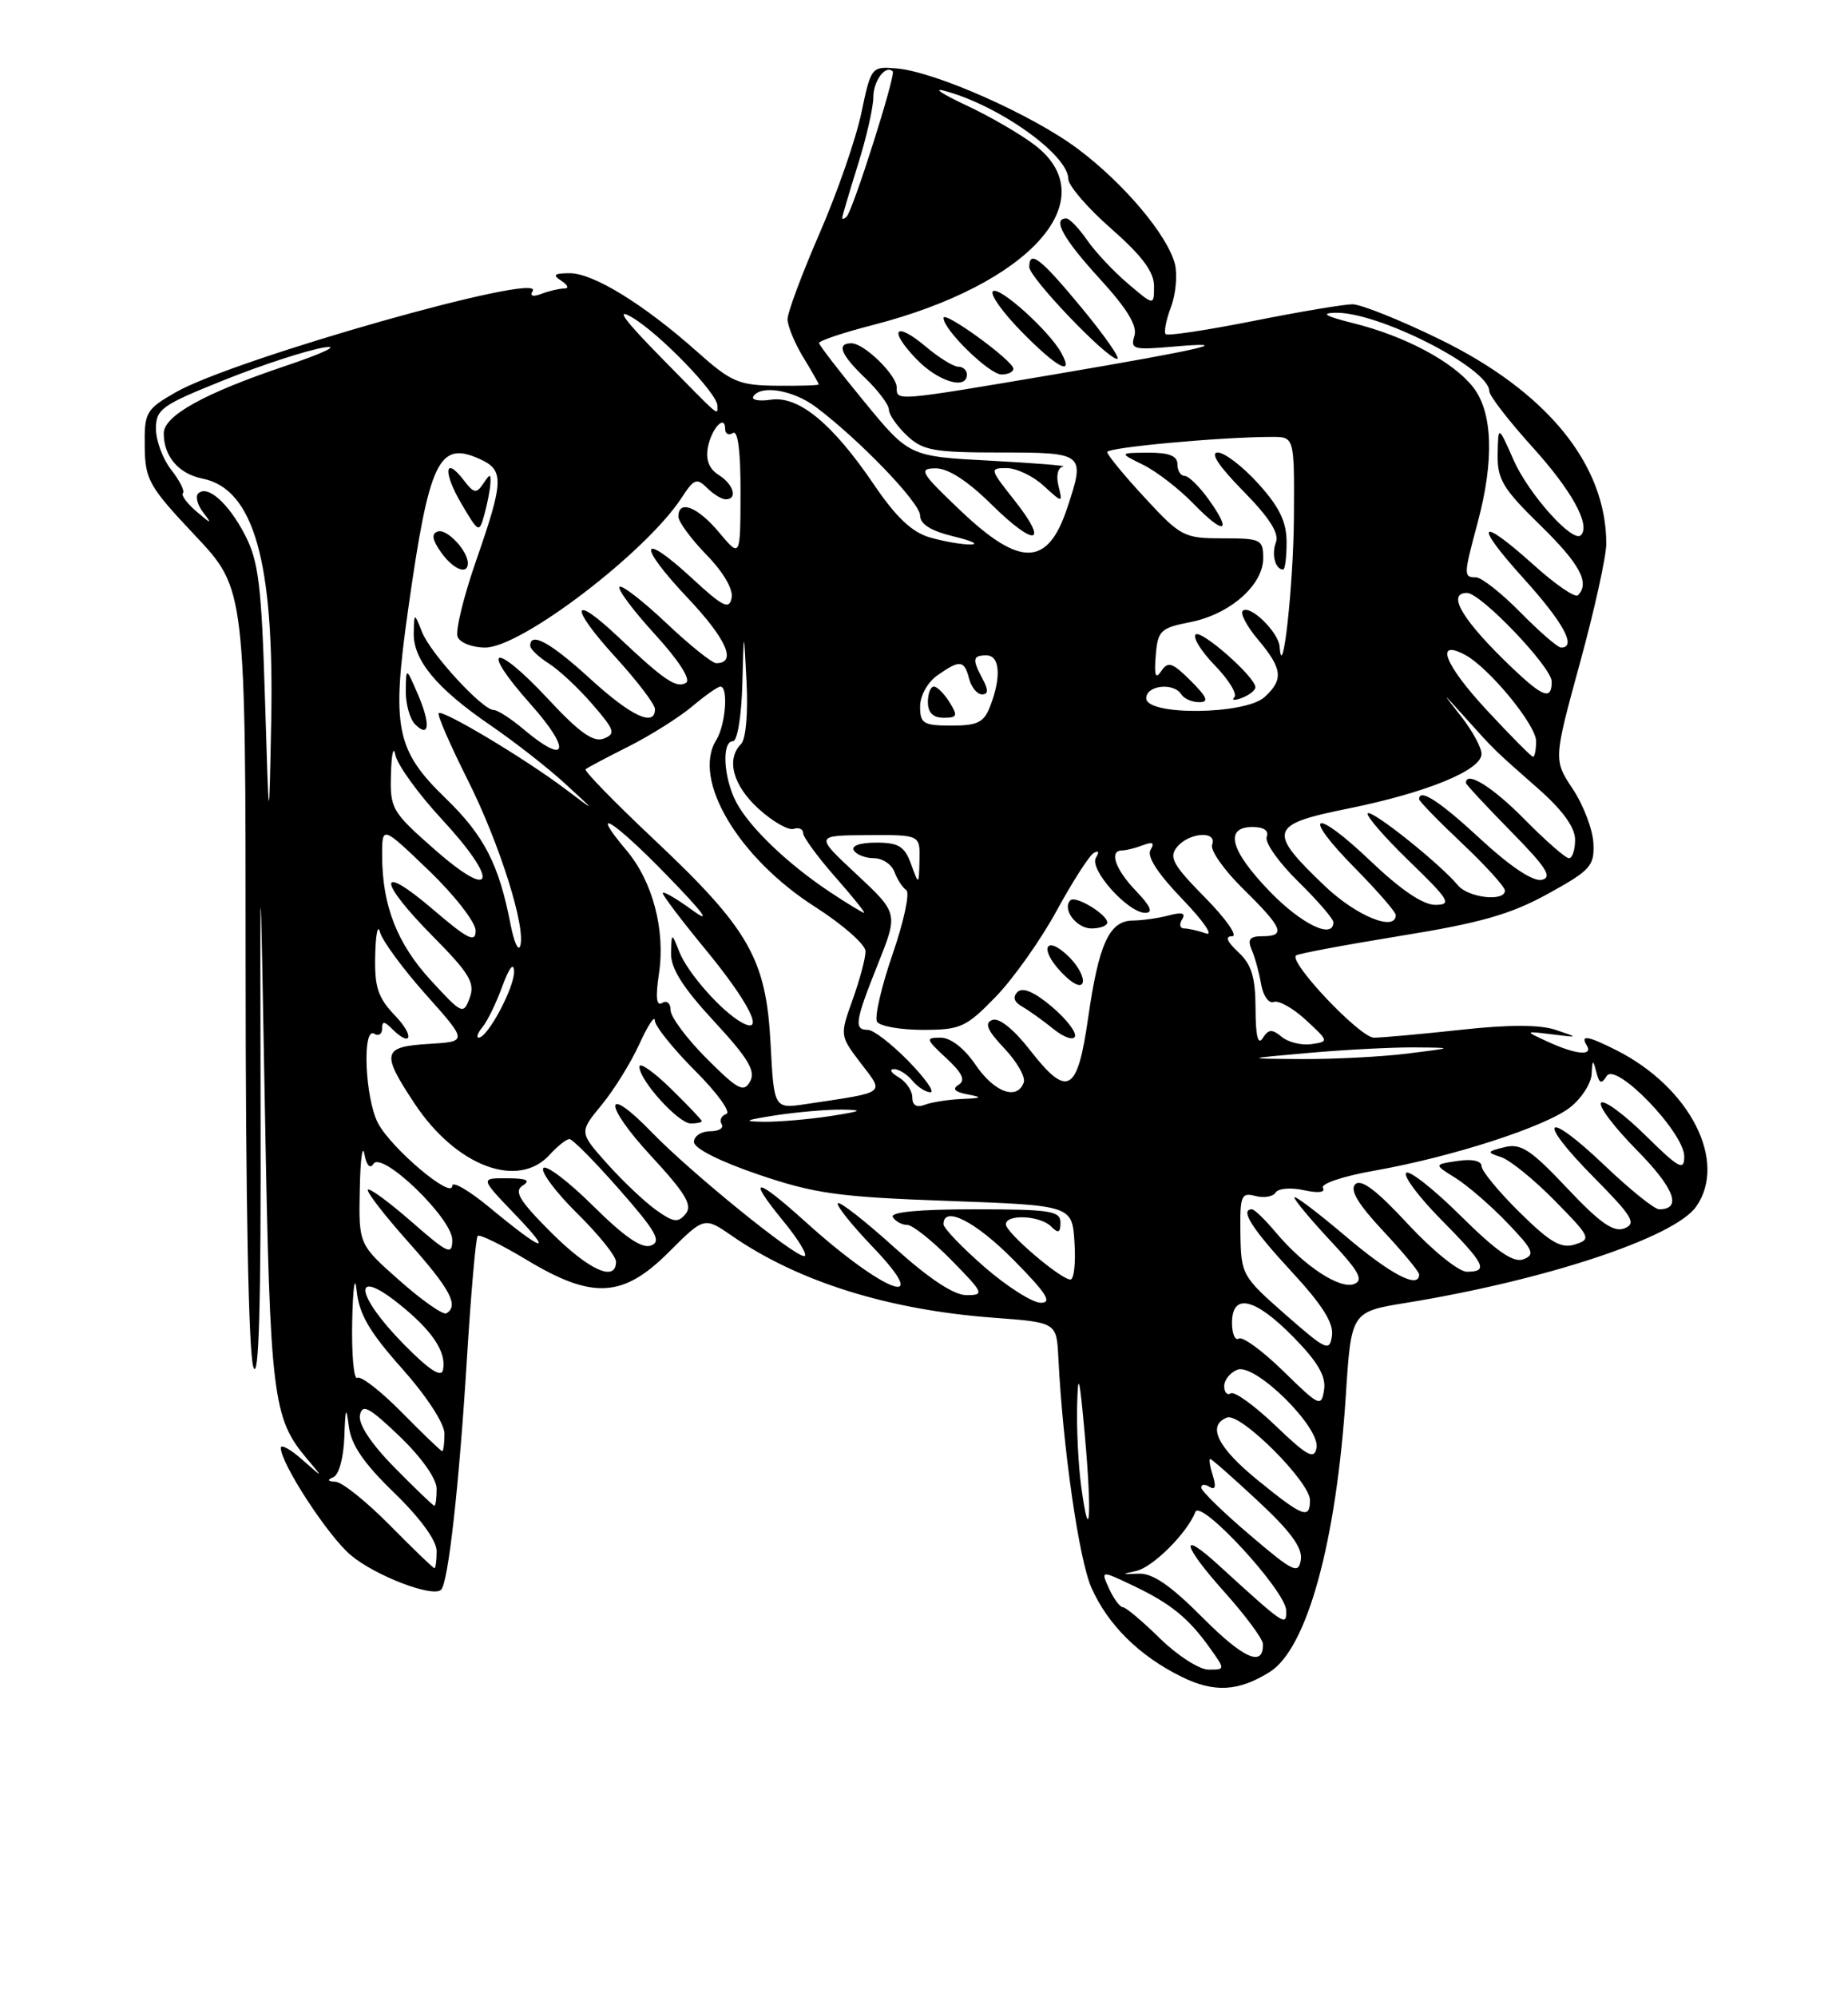 <?xml version="1.0" encoding="UTF-8" standalone="no"?>
<!DOCTYPE svg PUBLIC "-//W3C//DTD SVG 1.1//EN" "http://www.w3.org/Graphics/SVG/1.1/DTD/svg11.dtd" >
<svg xmlns="http://www.w3.org/2000/svg" xmlns:xlink="http://www.w3.org/1999/xlink" version="1.1" viewBox="0 0 237 256">
 <g >
 <path fill="currentColor"
d=" M 162.84 214.30 C 167.63 211.30 171.38 197.65 172.60 178.82 C 173.29 168.13 173.29 168.13 180.39 166.98 C 198.26 164.07 214.77 158.60 217.53 154.65 C 221.59 148.86 216.74 139.38 207.30 134.61 C 203.61 132.75 202.63 132.59 203.50 134.00 C 204.36 135.39 202.07 135.17 198.50 133.52 C 195.50 132.14 195.50 132.14 199.00 132.57 C 202.50 133.00 202.50 133.00 199.50 132.00 C 197.49 131.32 193.46 131.32 187.29 132.00 C 182.22 132.55 177.23 133.00 176.20 133.00 C 174.43 133.00 165.29 123.37 166.20 122.47 C 166.42 122.24 172.44 121.12 179.56 119.96 C 189.86 118.30 193.72 117.20 198.50 114.57 C 203.99 111.55 204.49 110.99 204.35 108.08 C 204.26 106.32 203.08 103.20 201.71 101.14 C 199.23 97.39 199.23 97.39 202.61 85.02 C 204.48 78.21 206.00 71.32 206.00 69.69 C 206.00 59.51 198.36 50.17 184.56 43.45 C 179.53 41.00 174.53 39.00 173.45 39.00 C 172.38 39.00 166.65 39.96 160.73 41.14 C 154.80 42.32 149.75 43.08 149.50 42.83 C 149.24 42.58 149.55 41.01 150.17 39.36 C 150.79 37.71 151.02 35.23 150.68 33.85 C 149.75 30.17 144.18 23.55 138.28 19.12 C 132.47 14.75 119.92 9.18 114.98 8.77 C 111.76 8.50 111.71 8.56 110.46 14.50 C 109.77 17.80 107.36 24.74 105.10 29.92 C 102.85 35.10 101.00 40.05 101.00 40.92 C 101.01 41.79 101.91 43.97 103.00 45.77 C 104.10 47.57 105.00 49.15 105.00 49.27 C 105.00 49.40 102.58 49.47 99.62 49.44 C 94.73 49.39 93.80 48.99 89.37 45.05 C 82.57 39.00 76.07 35.00 73.05 35.02 C 71.04 35.03 70.82 35.23 72.00 36.00 C 72.86 36.56 73.00 36.98 72.33 36.98 C 71.69 36.99 70.38 37.30 69.42 37.67 C 68.34 38.08 67.91 37.95 68.31 37.31 C 69.93 34.68 29.93 46.02 22.50 50.30 C 18.72 52.47 18.50 52.86 18.56 57.22 C 18.61 61.50 19.09 62.35 25.06 68.68 C 31.50 75.52 31.50 75.52 31.50 124.01 C 31.50 153.84 31.88 173.55 32.50 175.24 C 33.20 177.15 33.48 167.31 33.42 142.74 C 33.35 107.50 33.35 107.50 33.98 142.50 C 34.64 179.14 34.95 181.75 39.39 187.00 C 41.50 189.50 41.50 189.50 38.75 187.08 C 37.24 185.74 36.00 185.07 36.01 185.58 C 36.03 187.62 42.08 196.89 44.99 199.33 C 48.12 201.97 55.53 204.80 56.57 203.76 C 57.49 202.84 58.87 190.51 59.88 174.17 C 60.40 165.74 61.02 158.65 61.26 158.41 C 61.50 158.16 64.33 159.55 67.54 161.48 C 76.00 166.58 79.90 166.36 85.79 160.47 C 90.32 155.95 90.32 155.95 93.91 158.43 C 102.41 164.29 113.95 167.90 127.47 168.90 C 135.50 169.50 135.50 169.50 135.73 174.00 C 136.31 185.61 138.37 199.88 139.97 203.50 C 142.08 208.26 146.11 212.25 151.54 214.92 C 155.72 216.98 158.82 216.81 162.84 214.30 Z  M 148.76 210.00 C 146.52 207.80 144.38 206.00 144.00 206.00 C 143.63 206.00 142.84 204.93 142.24 203.63 C 141.16 201.26 141.16 201.26 145.33 203.24 C 150.14 205.53 152.43 207.39 155.18 211.25 C 157.14 214.00 157.14 214.00 154.99 214.00 C 153.81 214.00 151.01 212.20 148.76 210.00 Z  M 154.25 207.35 C 150.10 203.18 147.80 201.61 146.00 201.70 C 143.82 201.81 143.78 201.77 145.72 201.35 C 147.84 200.89 152.27 196.48 153.30 193.79 C 153.97 192.05 164.89 203.90 164.95 206.42 C 165.00 208.52 164.82 208.40 156.26 200.59 C 151.17 195.94 151.62 198.01 157.01 204.03 C 159.71 207.04 161.93 210.04 161.96 210.69 C 162.07 213.75 159.52 212.64 154.25 207.35 Z  M 160.31 196.76 C 156.91 193.87 154.10 191.14 154.06 190.69 C 154.03 190.25 154.50 190.19 155.11 190.57 C 155.85 191.03 155.99 190.56 155.54 189.13 C 155.17 187.96 155.02 187.00 155.21 187.00 C 155.39 187.00 158.16 189.43 161.35 192.41 C 165.52 196.28 167.07 198.41 166.83 199.92 C 166.53 201.81 165.86 201.49 160.31 196.76 Z  M 50.00 195.50 C 47.01 192.47 43.88 189.96 43.03 189.92 C 42.01 189.87 41.91 189.68 42.75 189.34 C 43.46 189.05 44.07 186.83 44.16 184.17 C 44.29 180.43 44.40 180.16 44.73 182.79 C 45.02 185.18 46.63 187.54 50.57 191.35 C 53.89 194.57 56.00 197.46 56.00 198.81 C 56.00 200.01 55.87 201.00 55.72 201.00 C 55.56 201.00 52.99 198.53 50.00 195.50 Z  M 138.67 190.60 C 138.30 187.92 138.06 183.20 138.14 180.11 C 138.25 175.63 138.45 176.41 139.13 184.00 C 140.05 194.28 139.75 198.52 138.67 190.60 Z  M 161.30 189.72 C 156.14 185.53 154.75 182.69 157.37 181.69 C 159.08 181.03 168.00 189.93 168.00 192.28 C 168.00 194.78 167.09 194.43 161.30 189.72 Z  M 50.62 188.12 C 47.60 185.06 45.94 182.55 46.16 181.40 C 46.45 179.88 47.33 180.35 51.26 184.11 C 54.06 186.80 56.00 189.54 56.00 190.83 C 56.00 192.02 55.87 193.00 55.71 193.00 C 55.55 193.00 53.26 190.80 50.62 188.12 Z  M 163.60 182.75 C 160.91 180.17 158.32 178.30 157.85 178.59 C 157.38 178.88 157.00 178.46 157.00 177.67 C 157.00 176.87 157.76 175.92 158.69 175.56 C 160.97 174.69 169.35 182.96 168.84 185.58 C 168.55 187.12 167.66 186.64 163.60 182.75 Z  M 51.54 181.04 C 48.86 178.32 46.29 176.32 45.83 176.60 C 45.37 176.89 45.08 173.60 45.17 169.31 C 45.26 165.01 45.52 163.26 45.74 165.42 C 46.05 168.45 47.38 170.72 51.57 175.42 C 54.71 178.95 56.99 182.44 57.00 183.75 C 57.00 184.99 56.87 186.00 56.71 186.00 C 56.55 186.00 54.23 183.77 51.54 181.04 Z  M 164.60 175.76 C 161.94 173.16 159.37 171.27 158.88 171.57 C 158.40 171.87 158.00 170.97 158.00 169.56 C 158.00 165.66 160.94 166.34 165.88 171.38 C 169.01 174.57 170.07 176.39 169.81 178.13 C 169.46 180.39 169.21 180.27 164.60 175.76 Z  M 51.75 172.26 C 45.62 166.03 45.11 162.33 51.02 167.01 C 55.41 170.49 57.30 173.29 56.81 175.60 C 56.60 176.62 55.00 175.57 51.75 172.26 Z  M 164.83 168.47 C 159.30 163.62 159.16 163.37 159.08 158.13 C 159.01 153.24 159.18 152.81 161.00 153.29 C 162.10 153.58 163.27 153.38 163.59 152.85 C 163.92 152.32 165.55 152.18 167.22 152.55 C 169.05 152.95 170.02 152.84 169.66 152.26 C 169.33 151.73 172.25 150.75 176.29 150.04 C 186.22 148.29 198.21 144.41 201.37 141.93 C 202.82 140.79 204.05 138.88 204.12 137.68 C 204.22 135.78 204.29 135.74 204.72 137.40 C 205.10 138.89 205.38 139.00 206.05 137.92 C 207.21 136.04 216.00 145.16 216.00 148.23 C 216.00 150.13 215.32 149.76 211.02 145.52 C 208.29 142.83 205.72 140.94 205.33 141.34 C 204.94 141.73 207.01 144.47 209.93 147.43 C 214.74 152.30 215.76 155.00 212.78 155.00 C 212.18 155.00 209.03 152.47 205.79 149.38 C 198.09 142.04 196.90 143.32 204.39 150.89 C 209.36 155.91 209.91 156.82 208.33 157.44 C 206.93 157.98 205.20 156.77 200.97 152.28 C 196.33 147.36 195.05 146.52 192.97 147.03 C 190.65 147.61 190.62 147.69 192.54 148.32 C 193.66 148.70 196.75 151.20 199.40 153.90 C 203.98 158.55 204.11 158.83 202.00 159.50 C 200.21 160.07 198.82 159.27 194.89 155.39 C 192.20 152.74 190.00 150.07 190.00 149.46 C 190.00 148.79 188.79 148.52 186.94 148.80 C 183.87 149.25 183.87 149.25 186.69 151.00 C 188.23 151.97 191.22 154.55 193.32 156.75 C 196.63 160.19 196.91 160.82 195.39 161.40 C 194.10 161.90 191.97 160.43 187.34 155.85 C 183.88 152.42 180.73 149.94 180.34 150.33 C 179.94 150.73 181.95 153.41 184.81 156.31 C 190.48 162.05 190.95 163.00 188.11 163.00 C 187.07 163.00 183.66 160.24 180.54 156.87 C 176.58 152.59 174.55 151.05 173.81 151.79 C 173.08 152.52 174.16 154.33 177.38 157.77 C 179.92 160.49 182.00 163.00 182.00 163.35 C 182.00 165.26 178.38 163.38 172.56 158.44 C 168.95 155.38 166.00 153.15 166.00 153.48 C 166.00 153.81 168.08 156.31 170.62 159.03 C 174.30 162.96 174.92 164.09 173.66 164.58 C 171.82 165.28 167.26 162.28 163.64 157.99 C 162.26 156.34 160.88 155.00 160.56 155.00 C 158.98 155.00 160.54 157.47 165.57 162.91 C 169.55 167.20 171.06 169.58 170.82 171.19 C 170.52 173.29 170.11 173.10 164.83 168.47 Z  M 51.25 164.14 C 46.00 159.50 46.00 159.50 46.14 152.50 C 46.21 148.65 46.48 146.59 46.73 147.91 C 47.00 149.37 47.46 149.87 47.89 149.18 C 48.96 147.45 58.00 156.16 58.00 158.92 C 58.00 160.94 57.49 160.71 52.80 156.61 C 49.94 154.11 47.41 152.25 47.18 152.48 C 46.95 152.72 49.29 155.74 52.37 159.20 C 57.76 165.24 58.88 167.35 57.25 168.33 C 56.84 168.58 54.14 166.70 51.25 164.14 Z  M 126.25 162.39 C 123.36 159.87 121.00 157.41 121.00 156.91 C 121.00 154.46 125.12 156.56 130.00 161.50 C 134.21 165.76 134.99 166.99 133.47 166.98 C 132.38 166.96 129.14 164.90 126.25 162.39 Z  M 114.69 159.88 C 110.96 156.51 107.70 153.96 107.45 154.22 C 107.20 154.47 109.22 157.00 111.94 159.84 C 119.90 168.15 113.41 165.73 103.35 156.65 C 96.84 150.77 95.70 150.71 100.45 156.50 C 102.47 158.97 103.68 161.00 103.13 161.00 C 101.78 161.00 88.50 150.21 83.59 145.13 C 77.39 138.72 77.32 141.50 83.51 148.18 C 87.94 152.97 88.84 154.48 87.93 155.59 C 86.96 156.76 86.36 156.68 84.14 155.09 C 82.69 154.06 79.87 151.39 77.88 149.17 C 74.27 145.13 74.27 145.13 77.15 141.63 C 78.74 139.70 80.92 136.19 82.00 133.81 C 83.08 131.44 83.97 130.08 83.98 130.80 C 83.99 131.51 86.32 134.41 89.15 137.25 C 91.99 140.08 93.78 142.57 93.15 142.78 C 92.51 143.00 92.24 143.58 92.55 144.09 C 92.86 144.59 92.19 145.00 91.06 145.00 C 89.93 145.00 89.00 145.62 89.00 146.37 C 89.00 147.19 92.31 148.86 97.25 150.54 C 104.46 152.99 107.51 153.42 121.50 153.92 C 137.50 154.50 137.50 154.50 137.80 159.25 C 137.97 161.86 137.74 164.00 137.28 164.00 C 136.04 164.00 129.00 157.99 129.00 156.93 C 129.00 155.58 133.39 155.79 134.80 157.20 C 135.73 158.13 136.00 158.02 136.00 156.70 C 136.00 155.20 134.68 155.00 124.94 155.00 C 117.82 155.00 114.10 155.36 114.50 156.00 C 114.84 156.55 115.67 157.00 116.35 157.00 C 117.03 157.00 119.57 159.03 122.00 161.50 C 126.18 165.76 126.29 166.00 123.94 166.00 C 122.32 166.00 119.14 163.89 114.69 159.88 Z  M 90.00 143.70 C 90.00 143.54 88.20 141.65 86.00 139.50 C 83.80 137.35 82.00 136.10 82.00 136.72 C 82.00 138.47 87.01 144.00 88.59 144.00 C 89.37 144.00 90.00 143.87 90.00 143.70 Z  M 70.65 157.94 C 66.59 153.87 65.88 152.69 67.04 151.95 C 68.10 151.29 67.54 151.03 65.04 151.02 C 61.58 151.00 61.58 151.00 66.04 155.64 C 71.09 160.90 69.77 160.54 62.75 154.74 C 60.14 152.58 58.00 151.34 58.00 151.99 C 58.00 153.80 50.13 147.15 48.47 143.94 C 46.80 140.72 46.43 131.53 48.00 132.50 C 48.55 132.84 49.00 132.55 49.00 131.86 C 49.00 130.88 49.27 130.87 50.20 131.80 C 52.76 134.36 53.22 132.84 50.69 130.20 C 48.46 127.87 48.02 126.54 48.12 122.45 C 48.18 119.73 48.46 118.39 48.73 119.47 C 49.01 120.55 51.65 124.15 54.61 127.47 C 59.99 133.50 59.99 133.50 55.00 133.80 C 49.03 134.16 48.85 134.93 53.17 141.45 C 58.49 149.48 66.44 152.48 70.50 148.00 C 71.50 146.90 72.64 146.00 73.03 146.00 C 73.43 146.00 76.32 148.92 79.46 152.50 C 84.13 157.82 84.87 159.11 83.50 159.64 C 82.33 160.09 80.11 158.57 76.04 154.54 C 72.85 151.38 69.98 149.22 69.67 149.73 C 69.35 150.24 71.32 152.86 74.04 155.54 C 76.77 158.23 79.00 161.00 79.00 161.71 C 79.00 164.39 75.54 162.82 70.65 157.94 Z  M 99.50 142.95 C 102.25 142.53 106.08 142.20 108.00 142.22 C 110.83 142.26 110.54 142.42 106.50 143.05 C 103.75 143.47 99.92 143.80 98.00 143.78 C 95.17 143.74 95.46 143.58 99.50 142.95 Z  M 98.82 133.72 C 98.25 122.89 96.07 119.08 83.88 107.60 C 78.83 102.85 74.88 98.80 75.10 98.60 C 75.32 98.40 77.80 97.09 80.61 95.68 C 83.42 94.26 87.08 91.96 88.75 90.56 C 90.42 89.15 92.06 88.00 92.39 88.00 C 93.44 88.00 93.05 92.94 91.86 94.85 C 88.71 99.90 94.68 109.96 104.57 116.26 C 108.10 118.52 111.00 121.07 111.00 121.93 C 111.01 122.80 110.26 125.58 109.35 128.12 C 107.70 132.73 107.70 132.74 110.40 136.28 C 113.43 140.25 113.86 139.94 103.38 141.51 C 99.26 142.13 99.26 142.13 98.82 133.72 Z  M 117.00 140.66 C 117.00 139.80 116.21 138.64 115.25 138.08 C 114.29 137.52 114.01 137.05 114.63 137.03 C 115.25 137.01 116.32 137.68 117.00 138.50 C 117.68 139.32 118.73 140.00 119.33 140.00 C 119.92 140.00 118.65 138.20 116.50 136.00 C 114.35 133.80 112.01 132.00 111.30 132.00 C 109.48 132.00 109.65 130.91 112.60 123.54 C 115.19 117.05 115.19 117.05 109.85 112.06 C 104.50 107.08 104.50 107.08 111.25 107.04 C 118.00 107.00 118.00 107.00 117.92 110.25 C 117.84 113.50 117.84 113.50 116.84 110.75 C 116.01 108.47 115.24 108.00 112.36 108.00 C 110.30 108.00 109.13 108.41 109.50 109.00 C 109.84 109.55 111.01 110.00 112.09 110.00 C 113.18 110.00 114.35 110.79 114.71 111.75 C 115.06 112.71 115.75 113.77 116.23 114.09 C 116.71 114.42 115.92 118.11 114.47 122.31 C 113.02 126.50 112.13 130.40 112.48 130.96 C 112.83 131.53 115.47 132.00 118.35 132.00 C 123.19 132.00 123.89 131.68 127.71 127.75 C 129.97 125.41 133.48 120.46 135.50 116.75 C 137.53 113.04 139.66 109.71 140.24 109.35 C 140.90 108.95 141.01 109.17 140.55 109.93 C 139.64 111.40 144.65 117.00 146.87 117.00 C 147.93 117.00 147.57 116.16 145.69 114.20 C 143.00 111.39 142.19 109.00 143.92 109.00 C 144.42 109.00 145.62 108.70 146.58 108.33 C 147.83 107.85 148.11 108.02 147.55 108.93 C 147.04 109.75 148.48 111.97 151.63 115.24 C 154.31 118.02 155.68 120.00 154.67 119.64 C 153.66 119.29 152.40 119.00 151.86 119.00 C 151.32 119.00 151.20 118.48 151.60 117.84 C 152.10 117.03 151.59 116.88 149.91 117.33 C 148.58 117.68 146.50 117.98 145.29 117.99 C 142.27 118.00 140.91 120.96 139.55 130.47 C 138.17 140.09 136.92 140.78 132.08 134.58 C 130.00 131.91 128.12 130.40 127.26 130.73 C 126.22 131.13 126.60 132.05 128.81 134.38 C 130.43 136.10 131.55 138.06 131.29 138.75 C 130.44 141.07 127.51 140.01 125.12 136.49 C 123.67 134.36 121.92 133.00 120.63 133.00 C 118.67 133.00 118.72 133.18 121.36 135.63 C 123.43 137.55 123.86 138.47 122.94 139.04 C 122.07 139.57 122.44 139.96 124.09 140.27 C 126.08 140.65 125.95 140.75 123.33 140.86 C 121.59 140.94 119.45 141.27 118.58 141.61 C 117.56 142.00 117.00 141.67 117.00 140.66 Z  M 134.86 129.00 C 132.65 127.14 131.16 126.50 130.50 127.14 C 129.84 127.79 130.04 128.43 131.09 129.02 C 131.96 129.52 133.76 130.80 135.09 131.88 C 136.42 132.96 137.66 133.39 137.86 132.84 C 138.06 132.29 136.71 130.56 134.86 129.00 Z  M 137.15 122.70 C 134.18 119.73 133.16 121.48 136.06 124.56 C 137.49 126.09 138.62 126.65 138.85 125.96 C 139.06 125.32 138.30 123.85 137.15 122.70 Z  M 142.00 118.24 C 142.00 117.20 137.93 114.74 137.28 115.39 C 136.17 116.50 138.03 119.00 139.97 119.00 C 141.09 119.00 142.00 118.66 142.00 118.24 Z  M 90.63 135.68 C 88.08 133.13 86.00 130.34 86.00 129.47 C 86.00 128.59 85.52 128.18 84.92 128.55 C 84.18 129.01 84.05 127.84 84.51 124.79 C 85.35 119.21 83.71 112.99 80.35 109.00 C 75.36 103.08 78.66 105.11 85.55 112.21 C 90.32 117.12 91.32 118.51 88.75 116.63 C 86.69 115.13 85.00 114.16 85.00 114.48 C 85.00 114.79 87.43 118.00 90.40 121.60 C 96.08 128.49 98.21 132.73 95.15 131.07 C 92.57 129.66 88.21 124.75 87.12 122.00 C 86.13 119.50 86.13 119.50 86.06 122.19 C 86.02 124.12 87.58 126.59 91.57 130.90 C 95.97 135.65 96.94 137.28 96.20 138.61 C 95.38 140.08 94.64 139.69 90.63 135.68 Z  M 168.00 134.94 C 172.68 134.53 178.75 134.22 181.50 134.25 C 186.50 134.29 186.50 134.29 180.50 135.04 C 177.20 135.45 171.12 135.76 167.00 135.74 C 159.50 135.69 159.50 135.69 168.00 134.94 Z  M 161.02 129.29 C 161.00 125.23 160.52 123.63 158.81 122.04 C 157.34 120.67 157.08 120.00 158.02 120.00 C 158.79 120.00 157.23 117.77 154.55 115.05 C 150.40 110.84 149.87 109.87 150.96 108.55 C 152.52 106.67 156.15 106.45 155.45 108.27 C 155.18 108.97 156.99 111.54 159.48 113.98 C 164.53 118.94 164.96 120.00 161.89 120.00 C 160.27 120.00 159.96 120.40 160.53 121.75 C 160.95 122.71 161.49 124.71 161.74 126.18 C 162.00 127.65 162.72 128.66 163.35 128.42 C 163.98 128.18 165.84 129.22 167.48 130.74 C 170.43 133.47 170.44 133.50 168.18 133.83 C 166.92 134.01 165.21 133.59 164.37 132.89 C 163.13 131.87 162.68 131.90 161.94 133.06 C 161.33 134.03 161.03 132.80 161.02 129.29 Z  M 61.88 131.64 C 62.50 130.90 63.65 128.54 64.43 126.39 C 65.30 124.03 65.89 123.28 65.93 124.50 C 65.99 126.54 62.55 133.00 61.39 133.00 C 61.04 133.00 61.26 132.39 61.88 131.64 Z  M 55.28 125.68 C 50.94 120.98 49.01 116.06 49.01 109.66 C 49.00 105.82 49.00 105.82 55.00 111.58 C 58.31 114.76 61.00 118.22 61.00 119.29 C 61.00 120.89 60.01 120.40 55.50 116.54 C 48.37 110.45 48.39 112.82 55.54 120.04 C 60.22 124.77 60.94 125.98 60.24 127.89 C 59.43 130.08 59.26 130.01 55.28 125.68 Z  M 65.48 118.50 C 63.99 110.78 62.09 107.10 57.15 102.32 C 50.76 96.14 50.19 93.26 52.35 78.06 C 55.05 58.99 56.28 56.44 61.56 58.85 C 64.67 60.26 64.61 61.66 61.06 71.86 C 59.46 76.46 58.39 80.85 58.68 81.61 C 58.97 82.38 60.57 83.00 62.23 83.00 C 66.86 83.00 82.88 70.77 87.43 63.78 C 88.98 61.38 89.37 61.23 90.67 62.53 C 91.48 63.34 92.56 64.00 93.07 64.00 C 94.65 64.00 94.09 62.08 92.16 60.87 C 90.95 60.11 90.48 58.93 90.78 57.35 C 91.26 54.88 93.00 53.03 93.00 55.00 C 93.00 55.61 93.45 55.84 94.00 55.50 C 94.64 55.11 94.99 57.90 94.97 63.19 C 94.95 71.50 94.95 71.50 92.22 68.24 C 89.47 64.95 87.00 63.99 87.00 66.21 C 87.00 66.87 88.62 69.07 90.59 71.10 C 92.75 73.30 94.05 75.52 93.83 76.63 C 93.53 78.19 92.72 77.79 88.72 74.09 C 82.01 67.91 81.67 69.75 88.25 76.70 C 93.19 81.94 94.53 85.00 91.86 85.00 C 91.32 85.00 88.43 82.68 85.43 79.84 C 82.43 77.01 79.74 74.93 79.45 75.22 C 79.16 75.51 81.20 78.25 83.99 81.30 C 87.05 84.64 88.63 87.11 87.99 87.51 C 86.76 88.27 85.20 87.22 79.27 81.62 C 73.21 75.90 73.00 77.74 78.96 84.26 C 81.73 87.30 84.00 90.28 84.00 90.89 C 84.00 93.23 80.95 91.81 75.69 87.00 C 70.60 82.35 68.00 80.92 68.00 82.77 C 68.00 83.19 69.06 84.20 70.35 85.02 C 71.65 85.83 74.17 88.18 75.95 90.24 C 78.84 93.57 79.00 94.06 77.42 94.67 C 76.10 95.18 74.29 93.89 70.30 89.60 C 63.36 82.15 61.34 82.74 68.05 90.26 C 73.32 96.18 72.78 98.21 67.18 93.50 C 65.55 92.12 63.81 91.00 63.31 91.00 C 61.87 91.00 55.20 83.75 54.12 81.00 C 53.13 78.50 53.13 78.50 53.06 81.12 C 52.98 84.60 55.99 88.23 62.84 92.92 C 65.95 95.05 70.30 98.44 72.50 100.47 C 76.50 104.14 76.50 104.14 72.50 101.13 C 67.33 97.23 56.76 90.91 56.26 91.41 C 56.05 91.62 57.72 95.46 59.97 99.94 C 64.08 108.11 67.52 119.04 66.70 121.29 C 66.45 121.96 65.91 120.70 65.48 118.50 Z  M 53.56 88.92 C 52.08 85.50 52.08 85.50 52.04 88.55 C 52.02 90.23 52.56 92.16 53.24 92.84 C 55.09 94.69 55.24 92.80 53.56 88.92 Z  M 60.00 72.19 C 60.00 70.59 57.30 67.73 56.15 68.12 C 55.31 68.40 55.42 69.15 56.54 70.76 C 58.09 72.97 60.00 73.76 60.00 72.19 Z  M 62.89 62.00 C 62.96 60.67 62.86 60.67 61.97 62.00 C 61.10 63.30 60.77 63.24 59.49 61.57 C 57.01 58.32 56.78 60.51 59.18 64.57 C 61.39 68.32 61.45 68.35 62.12 65.95 C 62.49 64.60 62.84 62.83 62.89 62.00 Z  M 162.83 114.25 C 157.77 109.01 156.97 106.00 160.64 106.00 C 162.09 106.00 162.76 106.47 162.45 107.27 C 162.18 107.97 163.99 110.54 166.48 112.98 C 168.97 115.42 171.00 117.77 171.00 118.21 C 171.00 120.44 166.90 118.46 162.83 114.25 Z  M 169.89 113.55 C 162.50 106.50 162.75 105.68 172.92 103.63 C 182.98 101.59 190.00 98.72 190.00 96.63 C 190.00 95.82 188.82 93.66 187.39 91.83 C 184.83 88.57 184.84 88.57 187.93 92.00 C 191.78 96.28 191.45 95.96 197.25 101.07 C 200.41 103.85 202.00 106.05 202.00 107.63 C 202.00 108.93 201.65 110.00 201.21 110.00 C 200.78 110.00 198.21 107.75 195.50 105.00 C 191.42 100.86 188.00 98.74 188.00 100.35 C 188.00 100.54 190.59 103.32 193.75 106.54 C 198.32 111.18 199.14 112.46 197.72 112.77 C 196.60 113.01 193.70 111.08 189.91 107.58 C 184.62 102.68 182.00 100.98 182.00 102.44 C 182.00 102.69 184.47 105.23 187.50 108.09 C 190.53 110.95 193.00 113.67 193.00 114.15 C 193.00 115.61 188.31 115.08 186.97 113.47 C 184.70 110.73 175.93 103.73 175.42 104.25 C 175.14 104.52 177.52 107.27 180.71 110.36 C 185.88 115.36 186.24 115.96 184.09 115.98 C 182.51 115.99 179.65 114.06 175.79 110.38 C 168.44 103.37 166.75 104.16 173.81 111.31 C 176.66 114.20 179.00 116.89 179.00 117.28 C 179.00 119.48 173.92 117.40 169.89 113.55 Z  M 106.48 114.36 C 101.03 110.75 96.11 106.04 94.41 102.80 C 92.78 99.68 92.53 95.00 94.00 95.00 C 94.56 95.00 95.09 91.79 95.20 87.75 C 95.39 80.50 95.39 80.50 95.74 87.40 C 95.95 91.38 95.65 94.75 95.05 95.35 C 93.09 97.31 93.99 100.67 97.28 103.66 C 99.08 105.30 101.11 106.46 101.78 106.24 C 102.45 106.02 103.00 106.26 103.00 106.78 C 103.00 107.29 104.84 109.81 107.08 112.36 C 109.33 114.91 111.01 117.00 110.82 117.00 C 110.62 117.00 108.67 115.81 106.48 114.36 Z  M 55.75 108.89 C 50.22 104.03 50.01 103.66 50.14 99.17 C 50.21 96.60 50.47 95.52 50.71 96.77 C 50.95 98.02 53.62 101.72 56.65 104.99 C 64.08 113.01 63.46 115.67 55.75 108.89 Z  M 33.98 89.50 C 33.54 74.99 33.16 71.93 31.42 68.57 C 29.29 64.47 26.59 62.08 25.41 63.26 C 25.03 63.64 25.33 64.75 26.09 65.73 C 27.24 67.21 27.10 67.19 25.23 65.59 C 24.00 64.54 23.20 63.47 23.46 63.21 C 23.72 62.95 23.05 61.61 21.97 60.23 C 20.89 58.86 20.00 56.49 20.00 54.97 C 20.00 52.43 20.71 51.93 28.80 48.69 C 33.64 46.75 39.38 44.89 41.55 44.54 C 43.72 44.20 41.45 45.28 36.50 46.94 C 26.16 50.42 21.00 53.29 21.00 55.55 C 21.00 58.50 22.92 60.73 25.96 61.34 C 32.56 62.66 35.19 71.98 34.78 92.55 C 34.50 106.50 34.50 106.50 33.98 89.50 Z  M 190.59 90.93 C 185.24 85.15 183.97 81.84 187.90 83.94 C 190.97 85.59 197.00 92.92 197.00 95.00 C 197.00 96.10 196.82 97.00 196.61 97.00 C 196.39 97.00 193.69 94.27 190.59 90.93 Z  M 118.00 90.56 C 118.00 89.17 118.96 87.44 120.22 86.56 C 123.11 84.53 123.66 84.59 124.29 87.00 C 124.58 88.10 125.32 89.00 125.94 89.00 C 126.75 89.00 126.77 88.45 126.04 87.07 C 124.65 84.48 124.73 84.00 126.50 84.00 C 128.22 84.00 128.44 86.71 127.02 90.43 C 126.20 92.60 125.42 93.00 122.02 93.00 C 118.42 93.00 118.00 92.74 118.00 90.56 Z  M 121.77 90.00 C 121.08 88.90 120.18 88.00 119.76 88.00 C 119.34 88.00 119.00 88.90 119.00 90.00 C 119.00 91.34 119.67 92.00 121.01 92.00 C 122.77 92.00 122.86 91.75 121.77 90.00 Z  M 147.00 89.50 C 147.00 87.83 150.53 87.44 151.50 89.00 C 151.84 89.55 152.87 90.00 153.79 90.00 C 155.08 90.00 154.83 89.38 152.70 87.25 C 150.36 84.92 149.79 84.73 148.94 86.00 C 148.19 87.12 148.01 86.62 148.22 84.03 C 148.48 80.82 148.82 80.49 152.65 79.74 C 157.73 78.74 162.00 75.00 162.00 71.55 C 162.00 69.14 161.71 69.00 156.81 69.00 C 151.84 69.00 151.42 68.78 146.81 63.79 C 144.16 60.93 142.00 58.30 142.00 57.94 C 142.00 57.35 156.65 56.00 163.15 56.00 C 166.00 56.00 166.00 56.00 165.94 66.25 C 165.89 74.91 164.47 87.86 164.11 82.90 C 163.98 81.02 160.26 77.41 159.37 78.30 C 159.03 78.64 159.93 80.32 161.38 82.03 C 164.48 85.72 164.63 87.12 162.17 89.35 C 159.66 91.62 147.00 91.75 147.00 89.50 Z  M 161.00 88.09 C 161.00 86.78 154.03 80.64 153.33 81.33 C 152.95 81.72 154.08 83.52 155.84 85.33 C 157.60 87.15 158.70 88.96 158.30 89.37 C 157.89 89.77 158.33 89.81 159.28 89.45 C 160.23 89.08 161.00 88.47 161.00 88.09 Z  M 165.00 69.50 C 165.00 66.89 164.09 64.99 161.38 62.00 C 159.39 59.80 157.05 58.00 156.17 58.00 C 155.15 58.00 156.32 59.77 159.42 62.92 C 162.78 66.33 164.08 68.36 163.63 69.51 C 163.04 71.07 163.55 73.00 164.56 73.00 C 164.80 73.00 165.00 71.43 165.00 69.50 Z  M 155.04 64.06 C 153.84 62.38 152.44 61.00 151.93 61.00 C 151.42 61.00 151.00 60.33 151.00 59.50 C 151.00 58.43 149.93 58.01 147.25 58.02 C 143.50 58.05 143.50 58.05 146.61 59.58 C 148.32 60.42 151.21 62.66 153.04 64.54 C 156.99 68.62 158.10 68.35 155.04 64.06 Z  M 194.00 85.67 C 187.62 79.60 185.43 76.00 188.14 76.00 C 189.91 76.00 199.00 85.51 199.00 87.36 C 199.00 89.76 197.92 89.39 194.00 85.67 Z  M 195.00 78.50 C 192.57 76.03 190.00 74.00 189.29 74.00 C 187.68 74.00 187.69 73.74 189.50 67.00 C 191.65 59.00 191.44 52.82 188.91 49.61 C 186.34 46.35 180.17 43.06 173.50 41.41 C 170.01 40.54 169.32 40.14 171.21 40.09 C 176.68 39.91 191.00 47.19 191.00 50.14 C 191.00 50.72 193.49 53.94 196.53 57.30 C 201.59 62.89 204.02 67.31 202.74 68.60 C 201.70 69.64 196.05 63.33 194.13 59.00 C 192.14 54.50 192.14 54.50 192.07 58.21 C 192.01 61.42 192.73 62.63 197.50 67.29 C 202.61 72.27 203.94 74.73 202.36 76.30 C 202.01 76.65 199.49 74.93 196.76 72.47 C 189.62 66.05 188.90 66.96 195.42 74.17 C 200.52 79.81 202.25 83.00 200.21 83.00 C 199.77 83.00 197.43 80.97 195.00 78.50 Z  M 123.27 65.53 C 118.06 60.59 117.74 60.05 119.97 60.03 C 121.58 60.01 124.07 61.61 127.19 64.69 C 132.82 70.23 134.61 69.82 130.04 64.05 C 126.92 60.11 126.90 60.00 129.10 60.00 C 130.35 60.00 132.48 61.01 133.83 62.25 C 136.30 64.50 136.30 64.50 135.74 62.25 C 135.42 60.94 135.67 59.92 136.34 59.80 C 136.98 59.70 132.80 59.36 127.06 59.05 C 116.61 58.50 116.61 58.50 110.85 51.50 C 107.68 47.65 105.07 44.26 105.04 43.97 C 105.02 43.68 108.15 42.63 112.01 41.64 C 132.07 36.47 141.85 25.57 132.69 18.58 C 130.87 17.19 126.94 14.91 123.94 13.51 C 120.95 12.11 119.62 11.26 121.00 11.61 C 127.94 13.40 136.99 19.80 137.01 22.94 C 137.02 23.80 139.49 26.67 142.51 29.31 C 146.45 32.77 148.00 34.84 148.00 36.66 C 148.00 39.20 148.00 39.20 144.65 36.35 C 142.80 34.78 140.44 32.26 139.40 30.75 C 138.35 29.24 137.16 28.00 136.75 28.00 C 134.91 28.00 136.37 30.63 141.03 35.72 C 144.58 39.60 145.89 41.77 145.48 43.07 C 144.95 44.75 145.39 44.87 150.20 44.45 C 158.90 43.68 154.55 44.71 135.45 47.95 C 114.70 51.46 115.00 51.43 115.00 49.67 C 115.00 48.07 110.83 44.00 109.19 44.00 C 107.24 44.00 107.82 45.46 111.00 48.50 C 112.65 50.08 114.00 51.89 114.00 52.51 C 114.00 53.14 115.04 54.63 116.31 55.83 C 118.36 57.75 119.75 58.00 128.31 58.00 C 139.10 58.00 139.20 58.09 136.87 65.10 C 134.38 72.62 130.87 72.73 123.27 65.53 Z  M 124.00 48.00 C 124.00 47.45 123.50 47.00 122.89 47.00 C 122.29 47.00 120.43 45.86 118.77 44.46 C 114.78 41.10 113.87 42.21 117.51 46.01 C 120.28 48.90 124.00 50.04 124.00 48.00 Z  M 129.96 47.25 C 129.91 46.21 121.00 39.74 121.00 40.75 C 121.00 42.27 126.88 48.00 128.44 48.00 C 129.30 48.00 129.98 47.66 129.96 47.25 Z  M 136.12 45.25 C 134.57 42.41 128.09 36.58 127.33 37.34 C 126.94 37.73 128.60 40.06 131.02 42.52 C 135.54 47.13 137.80 48.34 136.12 45.25 Z  M 138.81 39.57 C 133.48 33.12 132.00 31.95 132.00 34.22 C 132.00 35.59 141.96 46.00 143.27 46.00 C 143.74 46.00 141.73 43.11 138.81 39.57 Z  M 119.27 68.89 C 116.95 68.22 114.93 66.31 112.08 62.11 C 106.75 54.27 102.43 50.71 98.87 51.23 C 97.35 51.46 96.33 51.27 96.61 50.82 C 97.56 49.29 101.72 49.99 104.62 52.16 C 110.21 56.35 118.00 64.45 118.00 66.07 C 118.00 67.18 119.39 68.05 122.25 68.74 C 124.59 69.30 125.60 69.77 124.50 69.79 C 123.40 69.81 121.05 69.40 119.27 68.89 Z  M 84.72 45.76 C 79.99 40.94 78.88 39.40 81.06 40.68 C 84.56 42.73 92.00 50.41 92.00 51.98 C 92.00 53.28 92.60 53.79 84.72 45.76 Z  M 108.01 27.92 C 108.02 27.69 108.92 24.65 110.01 21.16 C 111.11 17.67 112.00 13.76 112.00 12.47 C 112.00 10.36 113.58 8.25 114.49 9.15 C 114.91 9.58 109.40 26.94 108.58 27.76 C 108.26 28.07 108.01 28.15 108.01 27.92 Z "/>
</g>
</svg>